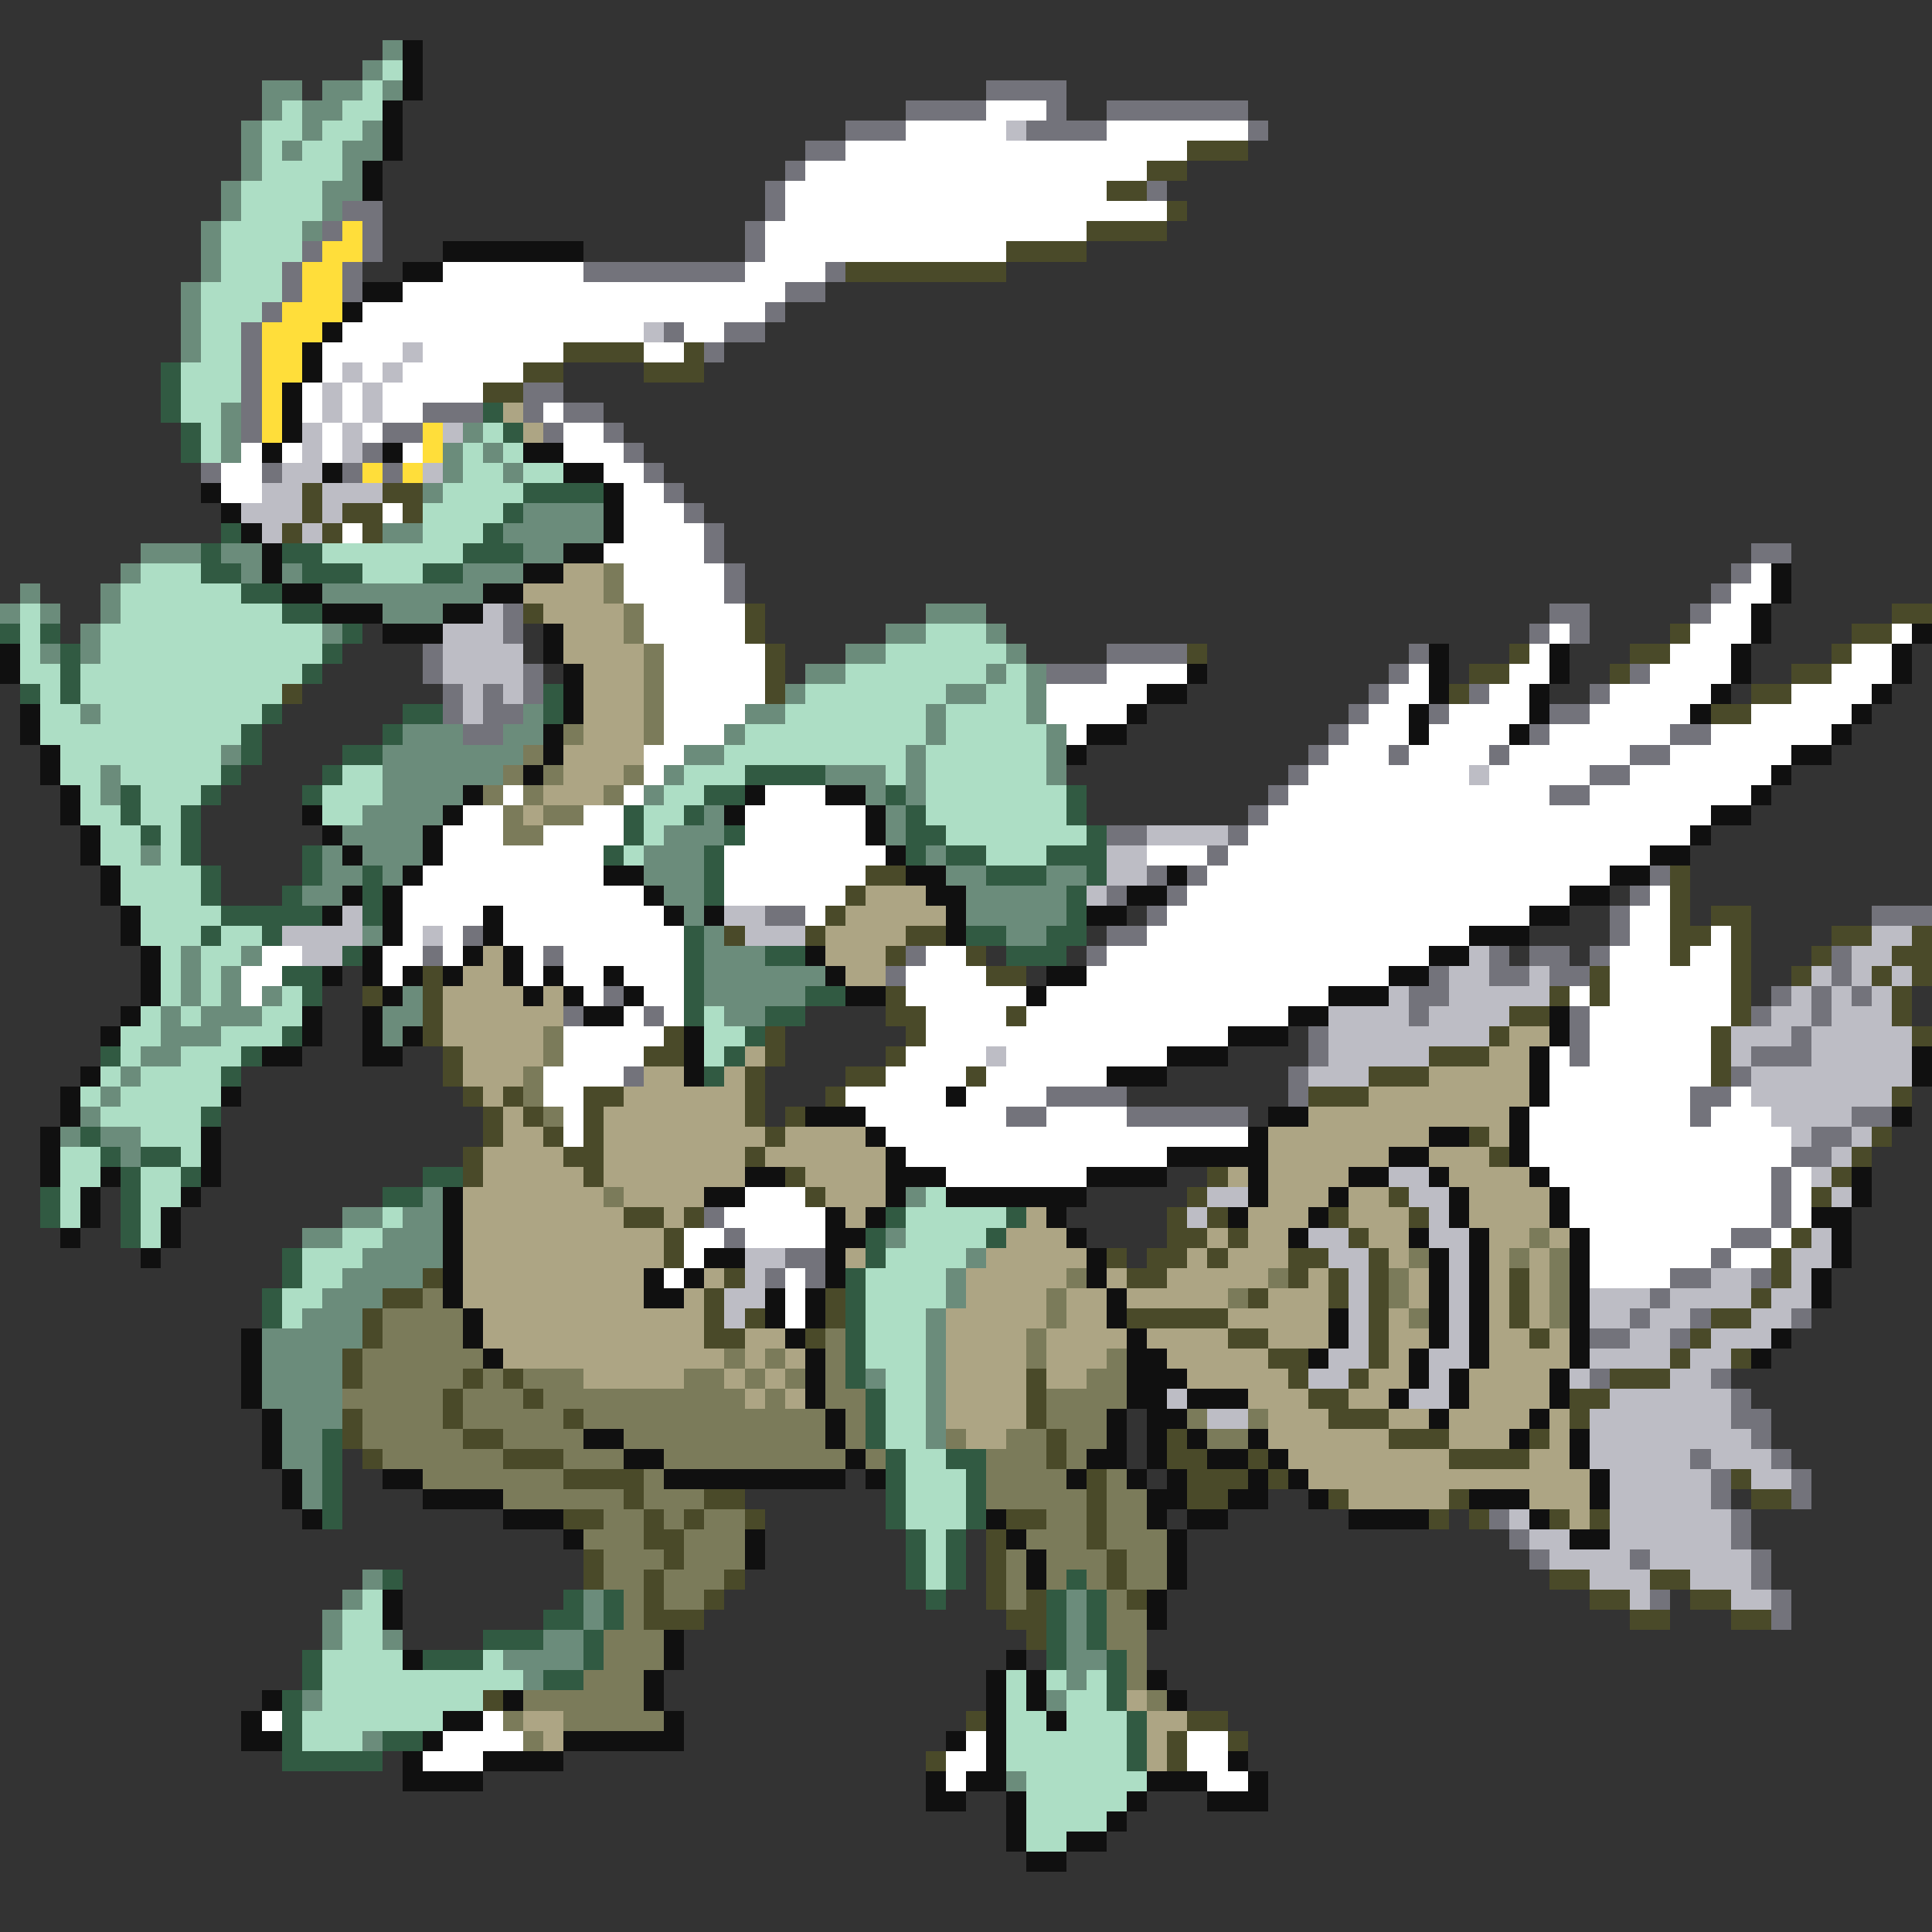 <svg xmlns="http://www.w3.org/2000/svg" viewBox="0 -0.5 96 96" shape-rendering="crispEdges">
<rect x="0" y="-0.5" width="96" height="96" fill="#333333" stroke="none"/>
<path stroke="#6b8c7b" d="M19 2h1M18 3h1M13 4h2M16 4h2M19 4h1M13 5h1M15 5h2M12 6h1M15 6h1M18 6h1M12 7h1M14 7h1M17 7h2M12 8h1M17 8h1M11 9h1M16 9h2M11 10h1M16 10h1M10 11h1M15 11h1M10 12h1M10 13h1M9 14h1M9 15h1M9 16h1M9 17h1M11 20h1M11 21h1M23 21h1M11 22h1M22 22h1M24 22h1M22 23h1M25 23h1M21 24h1M26 25h4M19 26h2M25 26h5M7 27h3M11 27h2M26 27h2M6 28h1M12 28h1M14 28h1M23 28h3M1 29h1M5 29h1M16 29h8M0 30h1M2 30h1M5 30h1M19 30h3M46 30h3M4 31h1M16 31h1M44 31h2M49 31h1M2 32h1M4 32h1M42 32h2M50 32h1M40 33h2M49 33h1M51 33h1M39 34h1M47 34h2M51 34h1M4 35h1M26 35h1M37 35h2M46 35h1M51 35h1M20 36h3M25 36h2M36 36h1M46 36h1M52 36h1M11 37h1M19 37h7M34 37h2M45 37h1M52 37h1M5 38h1M19 38h6M33 38h1M41 38h3M45 38h1M52 38h1M5 39h1M19 39h4M32 39h1M43 39h1M45 39h1M18 40h4M35 40h1M44 40h1M17 41h4M33 41h3M44 41h1M7 42h1M16 42h1M18 42h3M32 42h3M46 42h1M16 43h2M19 43h1M32 43h3M47 43h2M52 43h2M15 44h2M33 44h2M48 44h5M34 45h1M48 45h5M18 46h1M35 46h1M50 46h2M9 47h1M12 47h1M35 47h3M9 48h1M11 48h1M35 48h6M9 49h1M11 49h1M13 49h1M20 49h1M35 49h5M8 50h1M10 50h3M19 50h2M36 50h2M8 51h3M19 51h1M7 52h2M6 53h1M5 54h1M4 55h1M3 56h1M5 56h2M6 57h1M21 59h1M45 59h1M17 60h2M20 60h2M15 61h2M19 61h3M44 61h1M18 62h4M48 62h1M17 63h4M47 63h1M16 64h3M47 64h1M15 65h3M46 65h1M13 66h5M46 66h1M13 67h4M46 67h1M13 68h4M43 68h1M46 68h1M13 69h4M46 69h1M14 70h3M46 70h1M14 71h2M46 71h1M14 72h2M15 73h1M15 74h1M18 78h1M17 79h1M29 79h1M53 79h1M16 80h1M29 80h1M53 80h1M16 81h1M19 81h1M27 81h2M53 81h1M25 82h4M53 82h2M26 83h1M53 83h1M15 84h1M52 84h1M18 86h1M50 88h1" />
<path stroke="#101010" d="M20 2h1M20 3h1M20 4h1M19 5h1M19 6h1M19 7h1M18 8h1M18 9h1M22 12h7M20 13h2M18 14h2M17 15h1M16 16h1M15 17h1M15 18h1M14 19h1M14 20h1M14 21h1M13 22h1M19 22h1M26 22h2M16 23h1M28 23h2M10 24h1M30 24h1M11 25h1M30 25h1M12 26h1M30 26h1M13 27h1M28 27h2M13 28h1M26 28h2M88 28h1M14 29h2M24 29h2M88 29h1M16 30h3M22 30h2M87 30h1M19 31h3M27 31h1M87 31h1M95 31h1M0 32h1M27 32h1M71 32h1M77 32h1M86 32h1M94 32h1M0 33h1M28 33h1M59 33h1M71 33h1M77 33h1M86 33h1M94 33h1M28 34h1M57 34h2M71 34h1M76 34h1M85 34h1M93 34h1M1 35h1M28 35h1M56 35h1M70 35h1M76 35h1M84 35h1M92 35h1M1 36h1M27 36h1M54 36h2M70 36h1M75 36h1M91 36h1M2 37h1M27 37h1M53 37h1M89 37h2M2 38h1M26 38h1M88 38h1M3 39h1M23 39h1M37 39h1M41 39h2M87 39h1M3 40h1M15 40h1M22 40h1M36 40h1M43 40h1M85 40h2M4 41h1M16 41h1M21 41h1M43 41h1M84 41h1M4 42h1M17 42h1M21 42h1M44 42h1M82 42h2M5 43h1M20 43h1M30 43h2M45 43h2M58 43h1M80 43h2M5 44h1M17 44h1M19 44h1M32 44h1M46 44h2M56 44h2M78 44h2M6 45h1M16 45h1M19 45h1M24 45h1M33 45h1M35 45h1M47 45h1M54 45h2M76 45h2M6 46h1M19 46h1M24 46h1M47 46h1M73 46h3M7 47h1M18 47h1M23 47h1M25 47h1M40 47h1M71 47h2M7 48h1M16 48h1M18 48h1M20 48h1M22 48h1M25 48h1M27 48h1M30 48h1M41 48h1M52 48h2M69 48h2M7 49h1M19 49h1M26 49h1M28 49h1M31 49h1M42 49h2M51 49h1M66 49h3M6 50h1M15 50h1M18 50h1M29 50h2M64 50h2M77 50h1M5 51h1M15 51h1M18 51h1M20 51h1M34 51h1M61 51h3M77 51h1M13 52h2M18 52h2M34 52h1M58 52h3M76 52h1M95 52h1M4 53h1M34 53h1M55 53h3M76 53h1M95 53h1M3 54h1M11 54h1M47 54h1M76 54h1M3 55h1M40 55h3M63 55h2M75 55h1M94 55h1M2 56h1M10 56h1M43 56h1M62 56h1M71 56h2M75 56h1M2 57h1M10 57h1M44 57h1M58 57h5M69 57h2M75 57h1M2 58h1M5 58h1M10 58h1M37 58h2M44 58h3M54 58h4M62 58h1M67 58h2M71 58h1M76 58h1M92 58h1M4 59h1M9 59h1M22 59h1M35 59h2M44 59h1M47 59h7M62 59h1M66 59h1M72 59h1M77 59h1M92 59h1M4 60h1M8 60h1M22 60h1M41 60h1M43 60h1M52 60h1M61 60h1M65 60h1M72 60h1M77 60h1M90 60h2M3 61h1M8 61h1M22 61h1M41 61h2M53 61h1M64 61h1M70 61h1M73 61h1M78 61h1M91 61h1M7 62h1M22 62h1M35 62h2M41 62h1M54 62h1M71 62h1M73 62h1M78 62h1M91 62h1M22 63h1M32 63h1M34 63h1M41 63h1M54 63h1M71 63h1M73 63h1M78 63h1M90 63h1M22 64h1M32 64h2M38 64h1M40 64h1M55 64h1M71 64h1M73 64h1M78 64h1M90 64h1M23 65h1M38 65h1M40 65h1M55 65h1M66 65h1M71 65h1M73 65h1M78 65h1M12 66h1M23 66h1M39 66h1M56 66h1M66 66h1M71 66h1M73 66h1M78 66h1M88 66h1M12 67h1M24 67h1M40 67h1M56 67h2M65 67h1M70 67h1M73 67h1M78 67h1M87 67h1M12 68h1M40 68h1M56 68h3M70 68h1M72 68h1M77 68h1M12 69h1M40 69h1M56 69h2M59 69h3M69 69h1M72 69h1M77 69h1M13 70h1M41 70h1M55 70h1M57 70h2M71 70h1M76 70h1M13 71h1M29 71h2M41 71h1M55 71h1M57 71h1M59 71h1M62 71h1M75 71h1M78 71h1M13 72h1M31 72h2M42 72h1M54 72h2M57 72h1M60 72h2M63 72h1M78 72h1M14 73h1M19 73h2M33 73h9M43 73h1M53 73h1M56 73h1M58 73h1M62 73h1M64 73h1M79 73h1M14 74h1M21 74h4M57 74h2M61 74h2M65 74h1M73 74h3M79 74h1M15 75h1M25 75h3M49 75h1M57 75h1M59 75h2M67 75h4M76 75h1M28 76h1M37 76h1M50 76h1M58 76h1M78 76h2M37 77h1M51 77h1M58 77h1M51 78h1M58 78h1M19 79h1M57 79h1M19 80h1M57 80h1M33 81h1M20 82h1M33 82h1M50 82h1M32 83h1M49 83h1M51 83h1M57 83h1M13 84h1M25 84h1M32 84h1M49 84h1M51 84h1M58 84h1M12 85h1M22 85h2M33 85h1M49 85h1M52 85h1M12 86h2M21 86h1M28 86h6M47 86h1M49 86h1M20 87h1M24 87h4M49 87h1M61 87h1M20 88h4M46 88h1M48 88h2M57 88h3M62 88h1M46 89h2M50 89h1M56 89h1M60 89h3M50 90h1M55 90h1M50 91h1M53 91h2M51 92h2" />
<path stroke="#addec5" d="M19 3h1M18 4h1M14 5h1M17 5h2M13 6h2M16 6h2M13 7h1M15 7h2M13 8h4M12 9h4M12 10h4M11 11h4M11 12h4M11 13h3M10 14h4M10 15h3M10 16h2M10 17h2M9 18h3M9 19h3M9 20h2M10 21h1M24 21h1M10 22h1M23 22h1M25 22h1M23 23h2M26 23h2M22 24h4M21 25h4M21 26h3M16 27h7M7 28h3M18 28h3M6 29h6M1 30h1M6 30h8M1 31h1M5 31h11M46 31h3M1 32h1M5 32h11M44 32h6M1 33h2M4 33h11M42 33h7M50 33h1M2 34h1M4 34h10M40 34h7M49 34h2M2 35h2M5 35h8M39 35h7M47 35h4M2 36h10M37 36h9M47 36h5M3 37h8M36 37h9M46 37h6M3 38h2M6 38h5M17 38h2M34 38h3M44 38h1M46 38h6M4 39h1M7 39h3M16 39h3M33 39h2M46 39h7M4 40h2M7 40h2M16 40h2M32 40h2M46 40h7M5 41h2M8 41h1M32 41h1M47 41h7M5 42h2M8 42h1M31 42h1M49 42h3M6 43h4M6 44h4M7 45h4M7 46h3M11 46h2M8 47h1M10 47h2M8 48h1M10 48h1M8 49h1M10 49h1M14 49h1M7 50h1M9 50h1M13 50h2M35 50h1M6 51h2M11 51h3M35 51h2M6 52h1M9 52h3M35 52h1M5 53h1M7 53h4M4 54h1M6 54h5M5 55h5M7 56h3M3 57h2M9 57h1M3 58h2M7 58h2M3 59h1M7 59h2M46 59h1M3 60h1M7 60h1M19 60h1M45 60h5M7 61h1M17 61h2M45 61h4M15 62h3M44 62h4M15 63h2M43 63h4M14 64h2M43 64h4M14 65h1M43 65h3M43 66h3M43 67h3M44 68h2M44 69h2M44 70h2M44 71h2M45 72h2M45 73h3M45 74h3M45 75h3M46 76h1M46 77h1M46 78h1M18 79h1M17 80h2M17 81h2M16 82h4M24 82h1M16 83h10M50 83h1M52 83h1M54 83h1M16 84h8M50 84h1M53 84h2M15 85h7M50 85h2M53 85h3M15 86h3M50 86h6M50 87h6M51 88h6M51 89h5M51 90h4M51 91h2" />
<path stroke="#73737b" d="M49 4h4M45 5h4M52 5h1M55 5h7M42 6h3M51 6h4M62 6h1M40 7h2M39 8h1M38 9h1M57 9h1M17 10h2M38 10h1M16 11h1M18 11h1M37 11h1M15 12h1M18 12h1M37 12h1M14 13h1M17 13h1M29 13h8M41 13h1M14 14h1M17 14h1M39 14h2M13 15h1M38 15h1M12 16h1M33 16h1M36 16h2M12 17h1M35 17h1M12 18h1M12 19h1M26 19h2M12 20h1M21 20h3M26 20h1M28 20h2M12 21h1M19 21h2M27 21h1M30 21h1M18 22h1M31 22h1M10 23h1M13 23h1M17 23h1M19 23h1M32 23h1M33 24h1M34 25h1M35 26h1M35 27h1M87 27h2M36 28h1M86 28h1M36 29h1M85 29h1M25 30h1M77 30h2M84 30h1M25 31h1M76 31h1M78 31h1M21 32h1M55 32h4M70 32h1M21 33h1M26 33h1M52 33h3M69 33h1M81 33h1M22 34h1M24 34h1M26 34h1M68 34h1M73 34h1M79 34h1M22 35h1M24 35h2M67 35h1M71 35h1M77 35h2M23 36h2M66 36h1M76 36h1M83 36h2M65 37h1M69 37h1M74 37h1M81 37h2M64 38h1M79 38h2M63 39h1M77 39h2M62 40h1M55 41h2M61 41h1M60 42h1M57 43h1M59 43h1M82 43h1M55 44h1M58 44h1M81 44h1M38 45h2M57 45h1M80 45h1M93 45h3M23 46h1M55 46h2M80 46h1M21 47h1M27 47h1M45 47h1M54 47h1M74 47h1M76 47h2M79 47h1M91 47h1M44 48h1M71 48h1M74 48h2M77 48h2M91 48h1M30 49h1M70 49h2M88 49h1M90 49h1M92 49h1M28 50h1M32 50h1M70 50h1M78 50h1M87 50h1M90 50h1M65 51h1M78 51h1M89 51h1M65 52h1M78 52h1M87 52h3M31 53h1M64 53h1M86 53h1M52 54h4M64 54h1M84 54h2M50 55h2M56 55h6M84 55h1M92 55h2M90 56h2M89 57h2M88 58h1M88 59h1M35 60h1M88 60h1M36 61h1M86 61h2M39 62h2M85 62h1M38 63h1M40 63h1M83 63h2M87 63h1M82 64h1M81 65h1M84 65h1M89 65h1M79 66h2M83 66h1M79 68h1M85 68h1M86 69h1M86 70h2M87 71h1M84 72h1M88 72h1M85 73h1M89 73h1M85 74h1M89 74h1M74 75h1M86 75h1M75 76h1M86 76h1M76 77h1M81 77h1M87 77h1M87 78h1M82 79h1M88 79h1M88 80h1" />
<path stroke="#ffffff" d="M49 5h3M45 6h5M55 6h7M42 7h17M40 8h17M39 9h16M39 10h19M38 11h16M38 12h12M22 13h7M37 13h4M20 14h19M18 15h20M17 16h15M34 16h2M16 17h4M21 17h7M32 17h2M16 18h1M18 18h1M20 18h6M15 19h1M17 19h1M19 19h5M15 20h1M17 20h1M19 20h2M27 20h1M16 21h1M18 21h1M28 21h2M12 22h1M14 22h1M16 22h1M20 22h1M28 22h3M11 23h2M30 23h2M11 24h2M31 24h2M19 25h1M31 25h3M17 26h1M31 26h4M30 27h5M31 28h5M87 28h1M31 29h5M86 29h2M32 30h5M85 30h2M32 31h5M77 31h1M84 31h3M94 31h1M33 32h5M76 32h1M83 32h3M92 32h2M33 33h5M55 33h4M70 33h1M75 33h2M82 33h4M91 33h3M33 34h5M52 34h5M69 34h2M74 34h2M80 34h5M89 34h4M33 35h4M52 35h4M68 35h2M72 35h4M79 35h5M87 35h5M33 36h3M53 36h1M67 36h3M71 36h4M77 36h6M85 36h6M32 37h2M66 37h3M70 37h4M75 37h6M83 37h6M32 38h1M65 38h8M74 38h5M81 38h7M25 39h1M31 39h1M38 39h3M64 39h13M79 39h8M23 40h2M29 40h2M37 40h6M63 40h22M22 41h3M27 41h4M37 41h6M62 41h22M22 42h8M36 42h8M57 42h3M61 42h21M21 43h9M36 43h7M60 43h20M20 44h12M36 44h6M59 44h19M82 44h1M20 45h4M25 45h8M40 45h1M58 45h18M81 45h2M20 46h1M22 46h1M25 46h9M57 46h16M81 46h2M85 46h1M13 47h2M19 47h2M22 47h1M26 47h1M28 47h6M46 47h2M55 47h16M80 47h3M84 47h2M12 48h2M19 48h1M26 48h1M28 48h2M31 48h3M45 48h4M54 48h15M80 48h6M12 49h1M29 49h1M32 49h2M45 49h6M52 49h14M78 49h1M80 49h6M31 50h1M33 50h1M46 50h4M51 50h13M79 50h7M28 51h5M46 51h15M79 51h6M28 52h4M45 52h4M50 52h8M77 52h1M79 52h6M27 53h4M44 53h4M49 53h6M77 53h8M27 54h2M42 54h5M48 54h4M77 54h7M86 54h1M28 55h1M43 55h7M52 55h4M76 55h8M85 55h3M28 56h1M44 56h18M76 56h13M45 57h13M76 57h13M47 58h7M77 58h11M89 58h1M37 59h3M78 59h10M89 59h1M36 60h5M78 60h10M89 60h1M34 61h2M37 61h4M79 61h7M88 61h1M34 62h1M79 62h6M86 62h2M33 63h1M39 63h1M79 63h4M39 64h1M39 65h1M13 85h1M24 85h1M22 86h4M48 86h1M59 86h2M21 87h3M47 87h2M59 87h2M47 88h1M60 88h2" />
<path stroke="#bdbdc5" d="M50 6h1M32 16h1M20 17h1M17 18h1M19 18h1M16 19h1M18 19h1M16 20h1M18 20h1M15 21h1M17 21h1M22 21h1M15 22h1M17 22h1M14 23h2M21 23h1M13 24h2M16 24h3M12 25h3M16 25h1M13 26h1M15 26h1M24 30h1M22 31h3M22 32h4M22 33h4M23 34h1M25 34h1M23 35h1M73 38h1M57 41h4M55 42h2M55 43h2M54 44h1M17 45h1M36 45h2M14 46h4M21 46h1M37 46h3M93 46h2M15 47h2M73 47h1M92 47h2M72 48h2M76 48h1M90 48h1M92 48h1M94 48h1M69 49h1M72 49h5M89 49h1M91 49h1M93 49h1M66 50h4M71 50h4M88 50h2M91 50h3M66 51h8M86 51h3M90 51h5M49 52h1M66 52h5M86 52h1M90 52h5M65 53h3M87 53h8M87 54h7M88 55h4M89 56h1M92 56h1M91 57h1M69 58h2M90 58h1M60 59h2M70 59h2M91 59h1M59 60h1M71 60h1M65 61h2M71 61h2M90 61h1M37 62h2M66 62h2M72 62h1M89 62h2M37 63h1M67 63h1M72 63h1M85 63h2M89 63h1M36 64h2M67 64h1M72 64h1M79 64h3M83 64h4M88 64h2M36 65h1M67 65h1M72 65h1M79 65h2M82 65h2M87 65h2M67 66h1M72 66h1M81 66h2M85 66h3M66 67h2M71 67h2M79 67h4M84 67h2M65 68h2M71 68h1M78 68h1M83 68h2M58 69h1M70 69h2M80 69h6M60 70h2M79 70h7M79 71h8M79 72h5M85 72h3M80 73h5M87 73h2M80 74h5M75 75h1M80 75h6M76 76h2M80 76h6M77 77h4M82 77h5M79 78h3M84 78h3M81 79h1M86 79h2" />
<path stroke="#4a4a29" d="M59 7h3M57 8h2M55 9h2M58 10h1M54 11h4M50 12h4M42 13h8M28 17h4M34 17h1M26 18h2M32 18h3M24 19h2M15 24h1M19 24h2M15 25h1M17 25h2M20 25h1M14 26h1M16 26h1M18 26h1M26 30h1M37 30h1M94 30h2M37 31h1M83 31h1M92 31h2M38 32h1M59 32h1M75 32h1M81 32h2M91 32h1M38 33h1M73 33h2M80 33h1M89 33h2M14 34h1M38 34h1M72 34h1M87 34h2M85 35h2M43 43h2M83 43h1M42 44h1M83 44h1M41 45h1M83 45h1M85 45h2M36 46h1M40 46h1M45 46h2M83 46h2M86 46h1M91 46h2M95 46h1M44 47h1M48 47h1M83 47h1M86 47h1M90 47h1M94 47h2M21 48h1M49 48h2M79 48h1M86 48h1M89 48h1M93 48h1M95 48h1M18 49h1M21 49h1M44 49h1M77 49h1M79 49h1M86 49h1M94 49h1M21 50h1M44 50h2M50 50h1M75 50h2M86 50h1M94 50h1M21 51h1M33 51h1M38 51h1M45 51h1M74 51h1M85 51h1M95 51h1M22 52h1M32 52h2M38 52h1M44 52h1M71 52h3M85 52h1M22 53h1M37 53h1M42 53h2M48 53h1M68 53h3M85 53h1M23 54h1M25 54h1M29 54h2M37 54h1M41 54h1M65 54h3M94 54h1M24 55h1M26 55h1M29 55h1M37 55h1M39 55h1M24 56h1M27 56h1M29 56h1M38 56h1M73 56h1M93 56h1M23 57h1M28 57h2M37 57h1M74 57h1M92 57h1M23 58h1M29 58h1M39 58h1M60 58h1M91 58h1M40 59h1M59 59h1M69 59h1M90 59h1M31 60h2M34 60h1M58 60h1M60 60h1M66 60h1M70 60h1M33 61h1M58 61h2M61 61h1M67 61h1M89 61h1M33 62h1M55 62h1M57 62h2M60 62h1M64 62h2M68 62h1M88 62h1M21 63h1M36 63h1M56 63h2M64 63h1M66 63h1M68 63h1M75 63h1M88 63h1M19 64h2M35 64h1M41 64h1M62 64h1M66 64h1M68 64h1M75 64h1M87 64h1M18 65h1M35 65h1M37 65h1M41 65h1M56 65h5M68 65h1M75 65h1M85 65h2M18 66h1M35 66h2M40 66h1M61 66h2M68 66h1M76 66h1M84 66h1M17 67h1M63 67h2M68 67h1M83 67h1M86 67h1M17 68h1M23 68h1M25 68h1M51 68h1M64 68h1M67 68h1M80 68h3M22 69h1M26 69h1M51 69h1M65 69h2M78 69h2M17 70h1M22 70h1M28 70h1M51 70h1M66 70h3M78 70h1M17 71h1M23 71h2M52 71h1M58 71h1M69 71h3M76 71h1M18 72h1M25 72h3M52 72h1M58 72h2M62 72h1M72 72h4M28 73h4M54 73h1M59 73h3M63 73h1M86 73h1M31 74h1M35 74h2M54 74h1M59 74h2M66 74h1M72 74h1M87 74h2M28 75h2M32 75h1M34 75h1M37 75h1M50 75h2M54 75h1M71 75h1M73 75h1M77 75h1M79 75h1M32 76h2M49 76h1M54 76h1M29 77h1M33 77h1M49 77h1M55 77h1M29 78h1M32 78h1M36 78h1M49 78h1M55 78h1M77 78h2M82 78h2M32 79h1M35 79h1M49 79h1M51 79h1M56 79h1M79 79h2M84 79h2M32 80h3M50 80h2M81 80h2M86 80h2M51 81h1M24 84h1M48 85h1M59 85h2M58 86h1M61 86h1M46 87h1M58 87h1" />
<path stroke="#ffde3a" d="M17 11h1M16 12h2M15 13h2M15 14h2M14 15h3M13 16h3M13 17h2M13 18h2M13 19h1M13 20h1M13 21h1M21 21h1M21 22h1M18 23h1M20 23h1" />
<path stroke="#315a42" d="M8 18h1M8 19h1M8 20h1M24 20h1M9 21h1M25 21h1M9 22h1M26 24h4M25 25h1M11 26h1M24 26h1M10 27h1M14 27h2M23 27h3M10 28h2M15 28h3M21 28h2M12 29h2M14 30h2M0 31h1M2 31h1M17 31h1M3 32h1M16 32h1M3 33h1M15 33h1M1 34h1M3 34h1M27 34h1M13 35h1M20 35h2M27 35h1M12 36h1M19 36h1M12 37h1M17 37h2M11 38h1M16 38h1M37 38h4M6 39h1M10 39h1M15 39h1M35 39h2M44 39h1M53 39h1M6 40h1M9 40h1M31 40h1M34 40h1M45 40h1M53 40h1M7 41h1M9 41h1M31 41h1M36 41h1M45 41h2M54 41h1M9 42h1M15 42h1M30 42h1M35 42h1M45 42h1M47 42h2M52 42h3M10 43h1M15 43h1M18 43h1M35 43h1M49 43h3M54 43h1M10 44h1M14 44h1M18 44h1M35 44h1M53 44h1M11 45h5M18 45h1M53 45h1M10 46h1M13 46h1M34 46h1M48 46h2M52 46h2M17 47h1M34 47h1M38 47h2M50 47h3M14 48h2M34 48h1M15 49h1M34 49h1M40 49h2M34 50h1M38 50h2M14 51h1M37 51h1M5 52h1M12 52h1M36 52h1M11 53h1M35 53h1M10 55h1M4 56h1M5 57h1M7 57h2M6 58h1M9 58h1M21 58h2M2 59h1M6 59h1M19 59h2M2 60h1M6 60h1M44 60h1M50 60h1M6 61h1M43 61h1M49 61h1M14 62h1M43 62h1M14 63h1M42 63h1M13 64h1M42 64h1M13 65h1M42 65h1M42 66h1M42 67h1M42 68h1M43 69h1M43 70h1M16 71h1M43 71h1M16 72h1M44 72h1M47 72h2M16 73h1M44 73h1M48 73h1M16 74h1M44 74h1M48 74h1M16 75h1M44 75h1M48 75h1M45 76h1M47 76h1M45 77h1M47 77h1M19 78h1M45 78h1M47 78h1M53 78h1M28 79h1M30 79h1M46 79h1M52 79h1M54 79h1M27 80h2M30 80h1M52 80h1M54 80h1M24 81h3M29 81h1M52 81h1M54 81h1M15 82h1M21 82h3M29 82h1M52 82h1M55 82h1M15 83h1M27 83h2M55 83h1M14 84h1M55 84h1M14 85h1M56 85h1M14 86h1M19 86h2M56 86h1M14 87h5M56 87h1" />
<path stroke="#ada584" d="M25 20h1M26 21h1M28 28h2M26 29h4M27 30h4M28 31h3M28 32h4M29 33h3M29 34h3M29 35h3M29 36h3M28 37h4M28 38h3M27 39h3M26 40h1M43 44h3M42 45h5M41 46h4M24 47h1M41 47h3M23 48h2M42 48h2M22 49h4M27 49h1M22 50h6M22 51h5M75 51h2M23 52h4M37 52h1M74 52h2M23 53h3M32 53h2M36 53h1M71 53h5M24 54h1M31 54h6M68 54h8M25 55h1M30 55h7M65 55h10M25 56h2M30 56h8M39 56h4M63 56h8M74 56h1M24 57h4M30 57h7M38 57h6M63 57h6M71 57h3M24 58h5M30 58h7M40 58h4M61 58h1M63 58h4M72 58h4M23 59h7M31 59h4M41 59h3M63 59h3M67 59h2M73 59h4M23 60h8M33 60h1M42 60h1M51 60h1M62 60h3M67 60h3M73 60h4M23 61h10M50 61h3M60 61h1M62 61h2M68 61h2M74 61h2M77 61h1M23 62h10M42 62h1M49 62h5M59 62h1M61 62h3M69 62h1M74 62h1M76 62h1M23 63h9M35 63h1M48 63h5M55 63h1M58 63h5M65 63h1M70 63h1M74 63h1M76 63h1M23 64h9M34 64h1M48 64h4M53 64h2M56 64h5M63 64h3M70 64h1M74 64h1M76 64h1M24 65h11M47 65h5M53 65h2M61 65h5M69 65h1M74 65h1M76 65h1M24 66h11M37 66h2M47 66h4M52 66h4M57 66h4M63 66h3M69 66h2M74 66h2M77 66h1M25 67h11M37 67h1M39 67h1M47 67h4M52 67h3M58 67h5M69 67h1M74 67h4M29 68h5M36 68h1M38 68h1M47 68h4M52 68h2M59 68h5M68 68h2M73 68h4M37 69h1M39 69h1M47 69h4M62 69h3M67 69h2M73 69h4M47 70h4M63 70h3M69 70h2M72 70h4M77 70h1M48 71h2M63 71h6M72 71h3M77 71h1M64 72h8M76 72h2M65 73h14M67 74h5M76 74h3M78 75h1M56 84h1M26 85h2M57 85h2M27 86h1M57 86h1M57 87h1" />
<path stroke="#7b7b5a" d="M30 28h1M30 29h1M31 30h1M31 31h1M32 32h1M32 33h1M32 34h1M32 35h1M28 36h1M32 36h1M26 37h1M25 38h1M27 38h1M31 38h1M24 39h1M26 39h1M30 39h1M25 40h1M27 40h2M25 41h2M27 51h1M27 52h1M26 53h1M26 54h1M27 55h1M30 59h1M76 61h1M70 62h1M75 62h1M77 62h1M53 63h1M63 63h1M69 63h1M77 63h1M21 64h1M52 64h1M61 64h1M69 64h1M77 64h1M19 65h4M52 65h1M70 65h1M77 65h1M19 66h4M41 66h1M51 66h1M18 67h6M36 67h1M38 67h1M41 67h1M51 67h1M55 67h1M18 68h5M24 68h1M26 68h3M34 68h2M37 68h1M39 68h1M41 68h1M54 68h2M17 69h5M23 69h3M27 69h10M38 69h1M41 69h2M52 69h4M18 70h4M23 70h5M29 70h12M42 70h1M52 70h3M59 70h1M62 70h1M18 71h5M25 71h4M31 71h10M42 71h1M47 71h1M50 71h2M53 71h2M60 71h2M19 72h6M28 72h3M33 72h9M43 72h1M49 72h3M53 72h1M21 73h7M32 73h1M49 73h4M55 73h1M25 74h6M32 74h3M49 74h5M55 74h2M30 75h2M33 75h1M35 75h2M52 75h2M55 75h2M29 76h3M34 76h3M51 76h3M55 76h3M30 77h3M34 77h3M50 77h1M52 77h3M56 77h2M30 78h2M33 78h3M50 78h1M52 78h1M54 78h1M56 78h2M31 79h1M33 79h2M50 79h1M55 79h1M31 80h1M55 80h2M30 81h3M55 81h2M30 82h3M56 82h1M29 83h3M56 83h1M26 84h6M57 84h1M25 85h1M28 85h5M26 86h1" />
</svg>